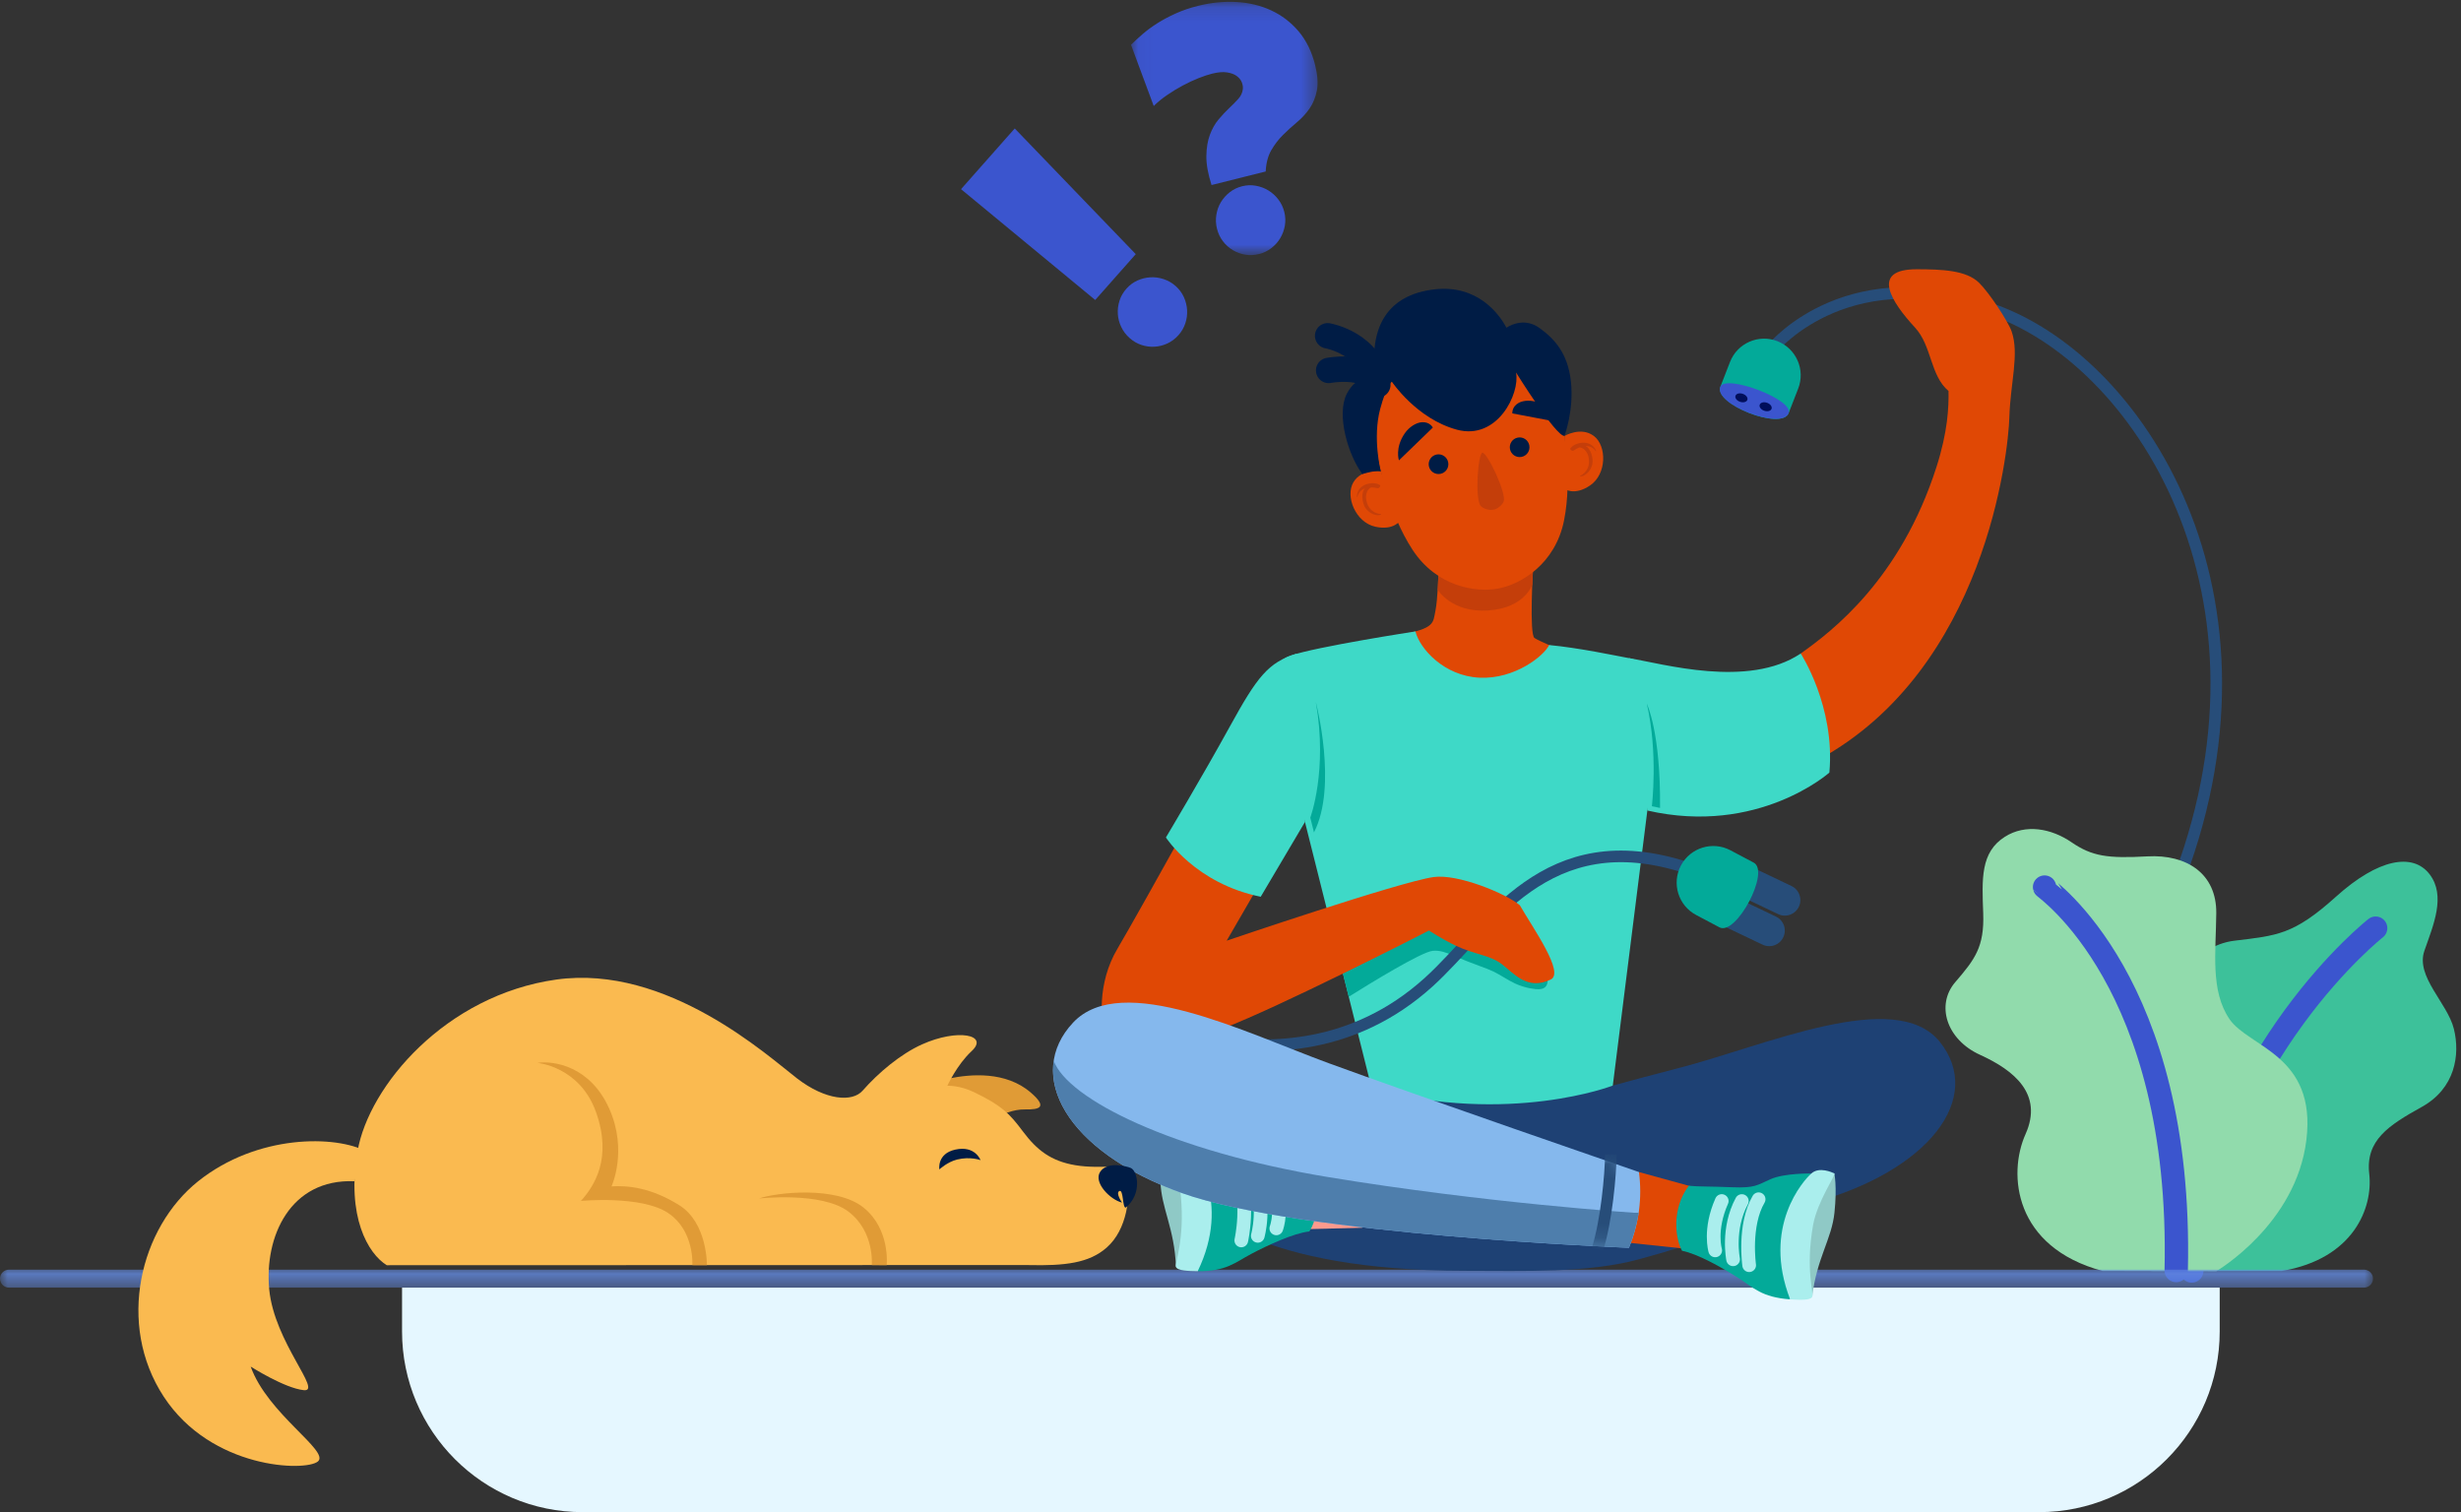 <?xml version="1.0" encoding="UTF-8"?>
<svg width="166px" height="102px" viewBox="0 0 166 102" version="1.1" xmlns="http://www.w3.org/2000/svg" xmlns:xlink="http://www.w3.org/1999/xlink">
    <rect x="0" y="0" width="166" height="102" fill="#333333" stroke="none"/>
    <title>Group 142</title>
    <defs>
        <polygon id="path-1" points="0 0.211 160.065 0.211 160.065 1.424 0 1.424"></polygon>
        <path d="M1.514,1.659 C-1.758,5.155 0.976,10.362 8.848,13.192 L8.848,13.192 C16.72,16.023 38.953,16.892 38.953,16.892 L38.953,16.892 C39.635,15.232 39.855,13.525 39.63,11.771 L39.63,11.771 C39.63,11.771 24.38,6.487 18.727,4.406 L18.727,4.406 C14.64,2.902 9.177,0.31 5.227,0.31 L5.227,0.31 C3.713,0.31 2.421,0.69 1.514,1.659" id="path-3"></path>
        <polygon id="path-5" points="0.031 0.123 12.617 0.123 12.617 17.208 0.031 17.208"></polygon>
    </defs>
    <g id="Page-1" stroke="none" stroke-width="1" fill="none" fill-rule="evenodd">
        <g id="landing-page" transform="translate(-88, -436)">
            <g id="Group-142" transform="translate(88, 436)">
                <g id="Group-114" transform="translate(0, 18)">
                    <path d="M119.62,5.426 C119.62,5.426 124.898,-0.946 135.019,3.114 C145.141,7.175 155.046,23.847 145.84,44.016" id="Stroke-1" stroke="#274D79" stroke-width="0.782"></path>
                    <path d="M120.648,9.868 C120.185,11.058 115.584,9.267 116.047,8.076 L116.692,6.419 C117.186,5.148 118.617,4.518 119.887,5.013 C121.158,5.508 121.788,6.939 121.293,8.21 L120.648,9.868 Z" id="Fill-3" fill="#03AA99"></path>
                    <path d="M116.047,8.076 C115.522,9.24 120.185,11.058 120.648,9.868 C121,8.949 116.425,7.238 116.047,8.076" id="Fill-5" fill="#3B55CE"></path>
                    <path d="M117.864,8.97 C117.813,9.119 117.594,9.179 117.372,9.104 C117.15,9.029 117.011,8.848 117.062,8.699 C117.112,8.55 117.332,8.49 117.553,8.565 C117.775,8.64 117.914,8.821 117.864,8.97" id="Fill-7" fill="#000E5B"></path>
                    <path d="M119.497,9.573 C119.447,9.722 119.226,9.782 119.005,9.707 C118.783,9.632 118.644,9.451 118.695,9.302 C118.745,9.153 118.965,9.093 119.187,9.168 C119.408,9.243 119.547,9.424 119.497,9.573" id="Fill-9" fill="#000E5B"></path>
                    <path d="M145.104,67.73 C145.104,67.73 143.115,67.182 141.817,65.362 C140.52,63.541 141.212,59.192 143.46,57.947 C145.71,56.704 147.44,55.232 147.094,51.857 C146.748,48.482 147.872,45.799 150.727,45.453 C153.582,45.106 154.707,45.064 157.562,42.489 C160.416,39.914 162.752,39.507 163.876,40.965 C165.001,42.424 164.136,44.395 163.53,46.136 C162.925,47.876 165.087,49.653 165.52,51.404 C165.953,53.155 165.606,55.415 163.357,56.665 C161.108,57.915 159.551,58.916 159.811,61.186 C160.07,63.454 158.772,66.901 153.928,67.73 L145.104,67.73 Z" id="Fill-11" fill="#3DC19A"></path>
                    <path d="M160.243,44.608 C160.243,44.608 149.705,52.88 147.837,67.73" id="Stroke-13" stroke="#3B55CE" stroke-width="1.575" stroke-linecap="round"></path>
                    <path d="M135.243,38.438 C133.582,39.482 133.686,41.291 133.772,43.589 C133.858,45.885 133.2,46.721 131.886,48.251 C130.571,49.78 131.28,52.117 133.565,53.155 C135.848,54.194 137.838,55.799 136.627,58.501 C135.416,61.204 135.848,66.122 141.817,67.73 L149.493,67.748 C149.493,67.748 154.88,64.609 155.572,58.882 C156.264,53.155 151.679,52.649 150.381,50.739 C149.084,48.828 149.469,46.225 149.493,43.589 C149.516,40.952 147.527,39.618 144.845,39.766 C142.163,39.914 141.116,39.763 139.732,38.816 C138.348,37.868 136.627,37.567 135.243,38.438" id="Fill-15" fill="#91DBAC"></path>
                    <path d="M137.911,41.837 C137.928,41.913 147.247,48.249 146.79,67.701" id="Stroke-17" stroke="#3B55CE" stroke-width="1.575" stroke-linecap="round"></path>
                    <g id="Group-21" transform="translate(0, 67.431)">
                        <mask id="mask-2" fill="white">
                            <use xlink:href="#path-1"></use>
                        </mask>
                        <g id="Clip-20"></g>
                        <path d="M159.458,1.424 L0.607,1.424 C0.271,1.424 -0,1.152 -0,0.817 C-0,0.482 0.271,0.211 0.607,0.211 L159.458,0.211 C159.793,0.211 160.065,0.482 160.065,0.817 C160.065,1.152 159.793,1.424 159.458,1.424" id="Fill-19" fill="#638BE2" mask="url(#mask-2)"></path>
                    </g>
                    <path d="M137.539,84 L39.304,84 C32.574,84 27.119,78.542 27.119,71.81 L27.119,68.855 L149.724,68.855 L149.724,71.81 C149.724,78.542 144.269,84 137.539,84" id="Fill-22" fill="#E5F7FF"></path>
                    <path d="M79.728,62.478 C81.025,63.523 84.73,67.72 98.88,67.72 C102.827,67.72 107.09,67.884 110.552,66.944 C119.504,64.513 125.364,61.255 125.364,61.255 L108.051,55.361 L92.53,55.45 L79.728,62.478 Z" id="Fill-24" fill="#1E4174"></path>
                    <polygon id="Fill-26" fill="#FF9A8D" points="91.639 60.005 84.869 61.295 85.114 64.983 92.702 64.796"></polygon>
                    <path d="M91.639,60.005 C91.639,60.005 108.051,55.361 113.154,54.064 C118.997,52.578 127.861,48.546 130.85,52.283 C133.838,56.021 130.193,61 122.109,63.182 C114.026,65.365 91.905,65.151 91.905,65.151 L91.639,60.005 Z" id="Fill-28" fill="#1E4174"></path>
                    <path d="M78.499,59.039 C78.499,59.039 78.234,59.886 78.276,61.683 C78.318,63.479 79.227,64.842 79.32,67.461 C79.32,67.461 80.337,65.788 80.288,63.073 C80.239,60.358 78.499,59.039 78.499,59.039" id="Fill-30" fill="#8FC9C6"></path>
                    <path d="M88.317,65.065 C87.256,65.179 85.484,66.007 84.396,66.583 C83.309,67.159 82.728,67.761 80.788,67.748 C80.788,67.748 80.78,62.616 80.573,61.029 C80.365,59.442 80.044,59.17 80.044,59.17 C80.044,59.17 81.842,59.284 82.736,59.763 C83.629,60.243 83.729,60.462 85.306,60.524 C86.883,60.585 87.528,60.67 88.216,60.657 C89.262,62.293 88.846,64.281 88.317,65.065" id="Fill-32" fill="#03AA99"></path>
                    <path d="M83.728,65.672 C83.728,65.672 84.33,63.008 83.448,61.185" id="Stroke-34" stroke="#AAEEED" stroke-width="0.924" stroke-linecap="round"></path>
                    <path d="M84.84,65.362 C84.84,65.362 85.425,63.337 84.566,61.397" id="Stroke-36" stroke="#AAEEED" stroke-width="0.924" stroke-linecap="round"></path>
                    <path d="M86.091,64.859 C86.091,64.859 86.62,63.506 85.918,61.506" id="Stroke-38" stroke="#AAEEED" stroke-width="0.924" stroke-linecap="round"></path>
                    <path d="M80.788,67.748 C80.174,67.737 79.424,67.719 79.32,67.462 C79.216,67.205 79.934,65.673 79.648,62.638 C79.495,61.008 78.352,59.093 78.499,59.039 C78.646,58.985 79.545,58.649 80.045,59.17 C80.544,59.691 83.08,63.02 80.788,67.748" id="Fill-40" fill="#AAEEED"></path>
                    <path d="M121.462,26.081 C123.596,24.571 128.196,21.056 130.616,13.51 C131.383,11.115 131.452,9.472 131.432,8.373 C130.184,7.321 130.315,5.334 129.176,4.1 C127.575,2.365 126.141,0.163 129.272,0.163 C131.018,0.163 132.624,0.234 133.483,1.065 C134.164,1.724 135.452,3.675 135.688,4.353 C136.221,5.889 135.602,7.822 135.535,10.157 C135.469,12.493 133.935,27.107 122.662,33.246 L121.462,26.081 Z" id="Fill-42" fill="#E04805"></path>
                    <path d="M97.032,20.577 C97.032,20.577 96.981,22.447 96.819,23.22 C96.656,23.992 96.819,24.399 94.462,24.805 C94.462,24.805 95.419,27.895 99.503,28.423 C103.588,28.952 105.253,25.74 105.131,25.74 C105.01,25.74 103.872,25.272 103.506,25.035 C103.14,24.798 103.411,20.293 103.411,20.293 L97.032,20.577 Z" id="Fill-44" fill="#E04805"></path>
                    <path d="M103.356,21.433 C103.356,21.433 102.857,23.016 100.378,23.179 C97.899,23.342 96.976,21.778 96.976,21.778 L97.032,20.577 L103.411,20.293 L103.356,21.433 Z" id="Fill-46" fill="#C43E0A"></path>
                    <path d="M93.133,13.788 C93.133,13.788 91.853,13.587 91.29,14.53 C90.726,15.473 91.43,17.235 92.764,17.528 C94.042,17.81 94.462,17.093 94.462,17.093 L93.133,13.788 Z" id="Fill-48" fill="#E04805"></path>
                    <path d="M92.014,14.729 C92.308,14.577 92.773,14.531 93.061,14.706 C93.168,14.771 93.024,14.953 92.927,14.931 C92.377,14.807 91.733,14.866 91.557,15.513 C91.548,15.548 91.52,15.516 91.521,15.494 C91.543,15.147 91.701,14.892 92.014,14.729" id="Fill-50" fill="#C43E0A"></path>
                    <path d="M92.265,14.745 C92.319,14.71 92.471,14.837 92.464,14.879 C92.385,14.93 92.261,15.046 92.212,15.168 C92.128,15.38 92.119,15.553 92.168,15.778 C92.28,16.294 92.624,16.63 93.149,16.68 C93.158,16.681 93.177,16.706 93.163,16.711 C92.734,16.881 92.171,16.491 92.015,16.107 C91.843,15.682 91.79,15.054 92.265,14.745" id="Fill-52" fill="#C43E0A"></path>
                    <path d="M105.526,11.407 C105.526,11.407 106.643,10.746 107.515,11.413 C108.388,12.08 108.386,13.977 107.256,14.744 C106.173,15.479 105.518,14.969 105.518,14.969 L105.526,11.407 Z" id="Fill-54" fill="#E04805"></path>
                    <path d="M106.916,11.866 C106.587,11.833 106.138,11.963 105.935,12.233 C105.86,12.333 106.061,12.448 106.143,12.392 C106.608,12.073 107.228,11.889 107.631,12.425 C107.653,12.453 107.667,12.415 107.657,12.394 C107.508,12.08 107.268,11.901 106.916,11.866" id="Fill-56" fill="#C43E0A"></path>
                    <path d="M106.689,11.974 C106.625,11.961 106.532,12.135 106.553,12.172 C106.647,12.19 106.803,12.252 106.895,12.348 C107.051,12.513 107.124,12.671 107.162,12.897 C107.248,13.419 107.054,13.858 106.585,14.099 C106.576,14.103 106.568,14.133 106.583,14.133 C107.044,14.132 107.423,13.56 107.425,13.146 C107.428,12.689 107.245,12.085 106.689,11.974" id="Fill-58" fill="#C43E0A"></path>
                    <path d="M100.936,5.195 C99.941,4.854 98.881,4.745 97.86,4.941 C96.839,5.138 95.835,5.592 95.038,6.278 C93.176,7.878 92.458,10.409 92.911,12.781 C92.911,12.784 92.912,12.788 92.913,12.791 C93.042,13.47 93.212,14.14 93.42,14.799 L93.711,15.72 C93.939,16.441 94.453,17.819 95.275,19.079 C96.905,21.579 99.553,21.989 101.076,21.697 C102.6,21.404 104.907,20.041 105.496,17.115 C105.792,15.64 105.759,14.17 105.705,13.416 L105.634,12.452 C105.583,11.764 105.492,11.078 105.362,10.399 C105.361,10.396 105.36,10.392 105.36,10.389 C104.902,8.018 103.257,5.992 100.936,5.195" id="Fill-60" fill="#E04805"></path>
                    <path d="M101.852,12.293 C101.783,11.932 102.019,11.585 102.378,11.516 C102.739,11.447 103.086,11.682 103.155,12.042 C103.224,12.403 102.989,12.751 102.629,12.819 C102.269,12.889 101.921,12.653 101.852,12.293" id="Fill-62" fill="#001C45"></path>
                    <path d="M102.012,9.886 L105.138,10.478 C105.138,10.478 104.915,9.619 103.804,9.17 C103.319,8.973 102.774,8.991 102.44,9.175 C101.959,9.441 102.012,9.886 102.012,9.886" id="Fill-64" fill="#001C45"></path>
                    <path d="M96.647,10.84 L94.362,13.053 C94.362,13.053 94.075,12.213 94.757,11.226 C95.055,10.796 95.52,10.51 95.9,10.481 C96.447,10.439 96.647,10.84 96.647,10.84" id="Fill-66" fill="#001C45"></path>
                    <path d="M97.684,13.186 C97.614,12.826 97.267,12.59 96.906,12.659 C96.547,12.728 96.311,13.076 96.38,13.436 C96.449,13.796 96.797,14.032 97.157,13.963 C97.517,13.894 97.753,13.546 97.684,13.186" id="Fill-68" fill="#001C45"></path>
                    <path d="M99.991,12.534 C99.689,12.614 99.469,15.698 99.887,16.137 C100.06,16.318 100.493,16.449 100.729,16.381 C100.973,16.356 101.327,16.075 101.421,15.842 C101.646,15.28 100.3,12.497 99.991,12.534" id="Fill-70" fill="#C43E0A"></path>
                    <path d="M89.621,6.986 C89.621,6.986 91.992,6.524 92.895,7.741" id="Stroke-72" stroke="#001C45" stroke-width="1.715" stroke-linecap="round"></path>
                    <path d="M89.552,4.651 C89.552,4.651 92.495,5.147 92.937,7.961" id="Stroke-74" stroke="#001C45" stroke-width="1.715" stroke-linecap="round"></path>
                    <path d="M93.883,7.746 C93.883,7.746 95.542,10.244 98.269,10.983 C100.996,11.721 102.537,8.563 102.261,7.127 C102.261,7.127 104.926,11.42 105.526,11.407 C105.526,11.407 106.176,9.676 105.963,7.741 C105.751,5.807 104.836,4.844 103.848,4.13 C102.908,3.451 101.991,3.86 101.613,4.105 C101.118,3.171 99.656,1.193 96.779,1.516 C93.561,1.877 92.31,4.1 92.779,7.493 C92.779,7.493 91.571,7.152 90.848,8.555 C90.124,9.958 90.929,12.683 91.892,13.976 C91.892,13.976 92.731,13.711 93.134,13.788 C93.134,13.788 92.568,11.544 93.099,9.576 C93.531,7.974 93.883,7.746 93.883,7.746" id="Fill-76" fill="#001C45"></path>
                    <path d="M95.475,24.592 C95.763,25.756 97.409,27.601 99.8,27.713 C102.191,27.825 104.166,26.218 104.492,25.511 C106.489,25.695 109.024,26.237 109.876,26.393 C111.081,26.612 112.251,27.688 111.82,31.084 C111.402,34.381 108.786,55.227 108.786,55.227 C108.786,55.227 101.873,57.91 92.53,55.45 C92.53,55.45 86.876,32.824 86.372,30.867 C85.87,28.91 85.255,26.841 87.043,26.226 C88.832,25.611 95.475,24.592 95.475,24.592" id="Fill-78" fill="#3ED9C7"></path>
                    <path d="M103.191,48.662 C103.323,48.687 103.456,48.707 103.59,48.721 C104.907,48.859 104.308,47.369 103.894,46.783 C103.262,45.887 98.88,42.489 98.88,42.489 L95.475,42.777 L91.639,44.358 L90.063,45.583 C90.381,46.856 90.69,48.093 90.976,49.235 C92.41,48.337 95.878,46.207 96.647,46.136 C97.128,46.091 97.563,46.257 97.996,46.444 C98.621,46.714 99.247,46.958 99.886,47.191 C100.175,47.297 100.465,47.403 100.743,47.537 C101.244,47.781 101.699,48.113 102.205,48.346 C102.519,48.491 102.851,48.595 103.191,48.662" id="Fill-80" fill="#03AA99"></path>
                    <line x1="117.907" y1="41.529" x2="120.388" y2="42.713" id="Stroke-82" stroke="#274D79" stroke-width="2.1" stroke-linecap="round"></line>
                    <line x1="116.857" y1="43.589" x2="119.339" y2="44.772" id="Stroke-84" stroke="#274D79" stroke-width="2.1" stroke-linecap="round"></line>
                    <path d="M82.212,52.283 C85.475,52.76 91.258,52.877 96.368,48.25 C100.483,44.525 104.237,37.414 113.793,40.54" id="Stroke-86" stroke="#274D79" stroke-width="0.782"></path>
                    <path d="M118.29,40.186 C119.418,40.783 117.109,45.149 115.98,44.552 L114.409,43.72 C113.204,43.082 112.744,41.588 113.382,40.382 C114.02,39.176 115.514,38.716 116.719,39.354 L118.29,40.186 Z" id="Fill-88" fill="#03AA99"></path>
                    <path d="M84.516,29.647 C84.516,29.647 76.785,43.627 75.379,45.985 C73.973,48.342 74.263,50.99 74.552,51.651 C74.841,52.313 78.852,52.768 82.531,51.361 C86.211,49.955 95.685,45.14 96.388,44.767 C96.388,44.767 97.288,45.36 98.193,45.79 C99.457,46.388 100.481,46.413 101.299,47.034 C102.118,47.654 103.018,48.836 104.601,48.072 C105.543,47.617 103.453,44.683 102.517,43.064 C101.602,42.281 98.334,40.927 96.696,41.161 C94.379,41.49 82.743,45.453 82.743,45.453 L86.959,38.175 L84.516,29.647 Z" id="Fill-90" fill="#E04805"></path>
                    <path d="M87.443,26.097 C85.545,26.694 84.814,27.625 82.957,31.003 C81.099,34.381 78.643,38.491 78.643,38.491 C78.643,38.491 80.639,41.604 85.039,42.489 L88.025,37.442 L87.443,26.097 Z" id="Fill-92" fill="#3ED9C7"></path>
                    <path d="M109.875,26.393 C112.146,26.763 117.927,28.459 121.462,26.081 C121.462,26.081 123.796,29.643 123.396,34.113 C123.396,34.113 118.604,38.387 111.116,36.673 L109.875,26.393 Z" id="Fill-94" fill="#3ED9C7"></path>
                    <polygon id="Fill-96" fill="#E04805" points="110.552 61.06 117.198 62.888 116.659 66.545 109.11 65.751"></polygon>
                    <path d="M110.552,61.06 C110.552,61.06 95.282,55.791 89.621,53.716 C83.96,51.64 75.662,47.489 72.384,50.976 C69.107,54.463 71.845,59.655 79.728,62.478 C87.611,65.301 109.875,66.168 109.875,66.168 C110.557,64.513 110.778,62.809 110.552,61.06" id="Fill-98" fill="#85B8ED"></path>
                    <path d="M123.728,61.149 C123.728,61.149 123.925,62.016 123.738,63.803 C123.553,65.59 122.538,66.875 122.236,69.479 C122.236,69.479 121.356,67.73 121.622,65.027 C121.888,62.325 123.728,61.149 123.728,61.149" id="Fill-100" fill="#8FC9C6"></path>
                    <path d="M113.459,66.371 C114.507,66.568 116.208,67.536 117.246,68.197 C118.284,68.858 118.814,69.506 120.75,69.647 C120.75,69.647 121.168,64.532 121.501,62.967 C121.835,61.402 122.177,61.156 122.177,61.156 C122.177,61.156 120.376,61.126 119.447,61.532 C118.518,61.939 118.4,62.149 116.823,62.084 C115.247,62.019 114.597,62.052 113.912,61.984 C112.739,63.532 112.995,65.546 113.459,66.371" id="Fill-102" fill="#03AA99"></path>
                    <path d="M117.985,67.343 C117.985,67.343 117.598,64.639 118.623,62.893" id="Stroke-104" stroke="#AAEEED" stroke-width="0.924" stroke-linecap="round"></path>
                    <path d="M116.901,66.944 C116.901,66.944 116.481,64.879 117.491,63.015" id="Stroke-106" stroke="#AAEEED" stroke-width="0.924" stroke-linecap="round"></path>
                    <path d="M115.694,66.343 C115.694,66.343 115.275,64.951 116.135,63.014" id="Stroke-108" stroke="#AAEEED" stroke-width="0.924" stroke-linecap="round"></path>
                    <path d="M120.75,69.647 C121.362,69.685 122.111,69.727 122.235,69.479 C122.36,69.231 121.767,67.647 122.294,64.645 C122.577,63.032 123.87,61.215 123.728,61.149 C123.585,61.083 122.717,60.676 122.177,61.156 C121.637,61.636 118.843,64.751 120.75,69.647" id="Fill-110" fill="#AAEEED"></path>
                    <path d="M110.533,63.803 L110.189,63.803 C110.189,63.803 100.235,63.156 89.576,61.397 C79.105,59.67 72.026,56.147 71.077,53.556 C70.611,56.69 73.627,60.294 79.728,62.478 C87.611,65.301 109.875,66.168 109.875,66.168 C110.162,65.481 110.392,64.708 110.533,63.803" id="Fill-112" fill="#4E7EAC"></path>
                </g>
                <g id="Group-117" transform="translate(71, 67)">
                    <mask id="mask-4" fill="white">
                        <use xlink:href="#path-3"></use>
                    </mask>
                    <g id="Clip-116"></g>
                    <path d="M37.655,10.873 C37.642,12.256 37.359,15.361 36.753,17.271" id="Stroke-115" stroke="#274D79" stroke-width="0.782" mask="url(#mask-4)"></path>
                </g>
                <g id="Group-141" transform="translate(9, 0)">
                    <path d="M79.382,55.152 C79.382,55.152 80.567,52.003 79.757,47.359 C79.757,47.359 81.241,53.025 79.631,56.147 L79.382,55.152 Z" id="Fill-118" fill="#03AA99"></path>
                    <path d="M102.423,54.382 C102.423,54.382 102.856,50.801 102.081,47.464 C102.081,47.464 103.023,49.384 102.974,54.498 L102.423,54.382 Z" id="Fill-120" fill="#03AA99"></path>
                    <path d="M55.047,72.742 C56.427,72.463 58.843,72.22 60.559,73.724 C61.656,74.685 61.137,74.852 60.157,74.835 C58.508,74.805 57.194,76.193 57.194,76.193 C57.194,76.193 55.048,76.438 54.521,74.729 C53.758,72.254 55.047,72.742 55.047,72.742" id="Fill-122" fill="#E09B36"></path>
                    <path d="M49.802,85.335 L60.397,85.335 C62.816,85.39 64.465,85.204 65.653,84.15 C67.031,82.927 67.271,80.745 67.051,79.076 C66.794,78.404 65.33,78.901 63.524,78.596 C61.886,78.318 60.939,77.578 60.002,76.326 C59.073,75.084 58.573,74.584 56.732,73.686 C55.719,73.191 54.901,73.241 54.901,73.241 C54.901,73.241 55.551,71.817 56.537,70.904 C57.728,69.8 55.604,69.362 53.184,70.452 C51.747,71.099 50.242,72.364 49.184,73.571 C48.497,74.354 46.703,74.237 44.759,72.74 C42.814,71.243 35.996,65.03 28.529,66.075 C21.062,67.12 15.878,73.248 15.117,77.654 C14.356,82.059 15.821,84.562 17.089,85.344 L49.802,85.335 Z" id="Fill-124" fill="#FABA50"></path>
                    <path d="M15.755,77.69 C13.676,76.56 8.363,76.488 4.36,79.685 C0.457,82.802 -1.169,89.305 2.046,94.213 C5.261,99.12 11.624,99.274 12.445,98.58 C13.266,97.886 9.052,95.38 7.909,92.181 C7.909,92.181 10.187,93.635 11.487,93.772 C12.787,93.909 9.503,90.546 9.161,86.982 C8.819,83.417 10.574,79.506 14.896,79.679 L15.755,77.69 Z" id="Fill-126" fill="#FABA50"></path>
                    <path d="M66.936,81.457 C66.704,81.502 66.79,80.215 66.508,80.338 C66.226,80.461 66.682,81.12 66.682,81.12 C65.881,80.922 64.75,79.77 65.201,79.056 C65.665,78.321 66.967,78.656 67.272,78.783 C67.737,78.978 68.057,80.53 66.936,81.457" id="Fill-128" fill="#001C45"></path>
                    <path d="M27.249,71.696 C27.249,71.696 30.113,71.932 31.21,75.036 C32.306,78.139 31.087,80.004 30.184,81.006 C30.184,81.006 34.248,80.618 36.054,81.815 C37.861,83.01 37.699,85.339 37.699,85.339 L38.683,85.344 C38.683,85.344 38.725,82.495 36.823,81.299 C34.919,80.103 33.312,79.953 32.248,80.027 C32.248,80.027 33.366,77.61 32.087,74.767 C30.809,71.925 28.378,71.534 27.249,71.696" id="Fill-130" fill="#E09B36"></path>
                    <path d="M42.201,80.84 C42.201,80.84 46.431,80.368 48.223,81.723 C50.014,83.077 49.802,85.335 49.802,85.335 L50.808,85.344 C50.808,85.344 51.072,82.93 49.251,81.458 C47.429,79.986 43.405,80.428 42.201,80.84" id="Fill-132" fill="#E09B36"></path>
                    <path d="M54.362,78.881 C54.362,78.881 54.186,77.824 55.433,77.546 C56.778,77.247 57.139,78.256 57.139,78.256 C57.139,78.256 56.458,77.994 55.562,78.214 C54.904,78.375 54.362,78.881 54.362,78.881" id="Fill-134" fill="#001C45"></path>
                    <path d="M70.296,19.291 C70.54,19.509 70.726,19.758 70.854,20.04 C70.981,20.323 71.054,20.614 71.072,20.913 C71.09,21.213 71.051,21.509 70.955,21.802 C70.86,22.095 70.706,22.362 70.495,22.601 C70.277,22.847 70.03,23.034 69.751,23.164 C69.472,23.295 69.183,23.368 68.884,23.387 C68.585,23.405 68.29,23.366 67.997,23.27 C67.705,23.174 67.437,23.018 67.192,22.8 C66.953,22.588 66.765,22.34 66.63,22.055 C66.495,21.771 66.418,21.479 66.4,21.179 C66.382,20.88 66.419,20.582 66.512,20.286 C66.604,19.991 66.76,19.721 66.976,19.476 C67.188,19.236 67.435,19.052 67.716,18.924 C67.998,18.797 68.288,18.724 68.588,18.706 C68.887,18.688 69.186,18.728 69.487,18.826 C69.787,18.924 70.057,19.079 70.296,19.291 L70.296,19.291 Z M59.446,8.665 L67.61,17.143 L64.875,20.235 L55.824,12.76 L59.446,8.665 Z" id="Fill-136" fill="#3B55CE"></path>
                    <g id="Group-140" transform="translate(67.257, 0)">
                        <mask id="mask-6" fill="white">
                            <use xlink:href="#path-5"></use>
                        </mask>
                        <g id="Clip-139"></g>
                        <path d="M10.371,14.292 C10.45,14.61 10.463,14.921 10.409,15.226 C10.354,15.532 10.25,15.813 10.096,16.07 C9.942,16.327 9.742,16.549 9.498,16.737 C9.255,16.925 8.978,17.058 8.668,17.135 C8.35,17.215 8.04,17.229 7.737,17.178 C7.433,17.127 7.154,17.025 6.896,16.87 C6.64,16.716 6.418,16.517 6.231,16.272 C6.043,16.027 5.911,15.746 5.831,15.428 C5.754,15.117 5.739,14.806 5.788,14.495 C5.837,14.183 5.938,13.899 6.092,13.642 C6.247,13.384 6.445,13.161 6.688,12.969 C6.931,12.778 7.212,12.642 7.529,12.563 C7.839,12.486 8.146,12.474 8.45,12.528 C8.755,12.583 9.035,12.687 9.292,12.841 C9.548,12.996 9.773,13.199 9.966,13.449 C10.159,13.701 10.293,13.981 10.371,14.292 M9.118,11.567 L5.464,12.481 C5.223,11.728 5.107,11.076 5.115,10.526 C5.123,9.975 5.202,9.499 5.351,9.097 C5.499,8.696 5.693,8.352 5.932,8.065 C6.171,7.78 6.409,7.524 6.648,7.299 C6.887,7.075 7.095,6.863 7.271,6.666 C7.448,6.468 7.549,6.251 7.574,6.014 C7.592,5.872 7.57,5.718 7.506,5.554 C7.441,5.39 7.328,5.248 7.163,5.127 C7,5.007 6.781,4.926 6.506,4.883 C6.231,4.841 5.896,4.869 5.499,4.969 C5.24,5.033 4.937,5.134 4.593,5.27 C4.248,5.406 3.893,5.571 3.528,5.767 C3.163,5.962 2.809,6.177 2.466,6.412 C2.123,6.648 1.822,6.894 1.565,7.15 L0.031,3.022 C0.258,2.796 0.518,2.557 0.811,2.303 C1.104,2.05 1.435,1.806 1.805,1.571 C2.176,1.336 2.588,1.116 3.042,0.911 C3.496,0.705 3.997,0.534 4.545,0.397 C5.431,0.175 6.299,0.088 7.149,0.136 C7.999,0.184 8.78,0.373 9.489,0.702 C10.199,1.031 10.813,1.5 11.333,2.11 C11.852,2.721 12.224,3.477 12.449,4.38 C12.62,5.066 12.66,5.641 12.569,6.106 C12.478,6.57 12.314,6.973 12.078,7.316 C11.842,7.659 11.559,7.967 11.229,8.242 C10.9,8.516 10.583,8.805 10.279,9.107 C9.976,9.409 9.713,9.753 9.491,10.138 C9.27,10.524 9.145,11 9.118,11.567" id="Fill-138" fill="#3B55CE" mask="url(#mask-6)"></path>
                    </g>
                </g>
            </g>
        </g>
    </g>
</svg>